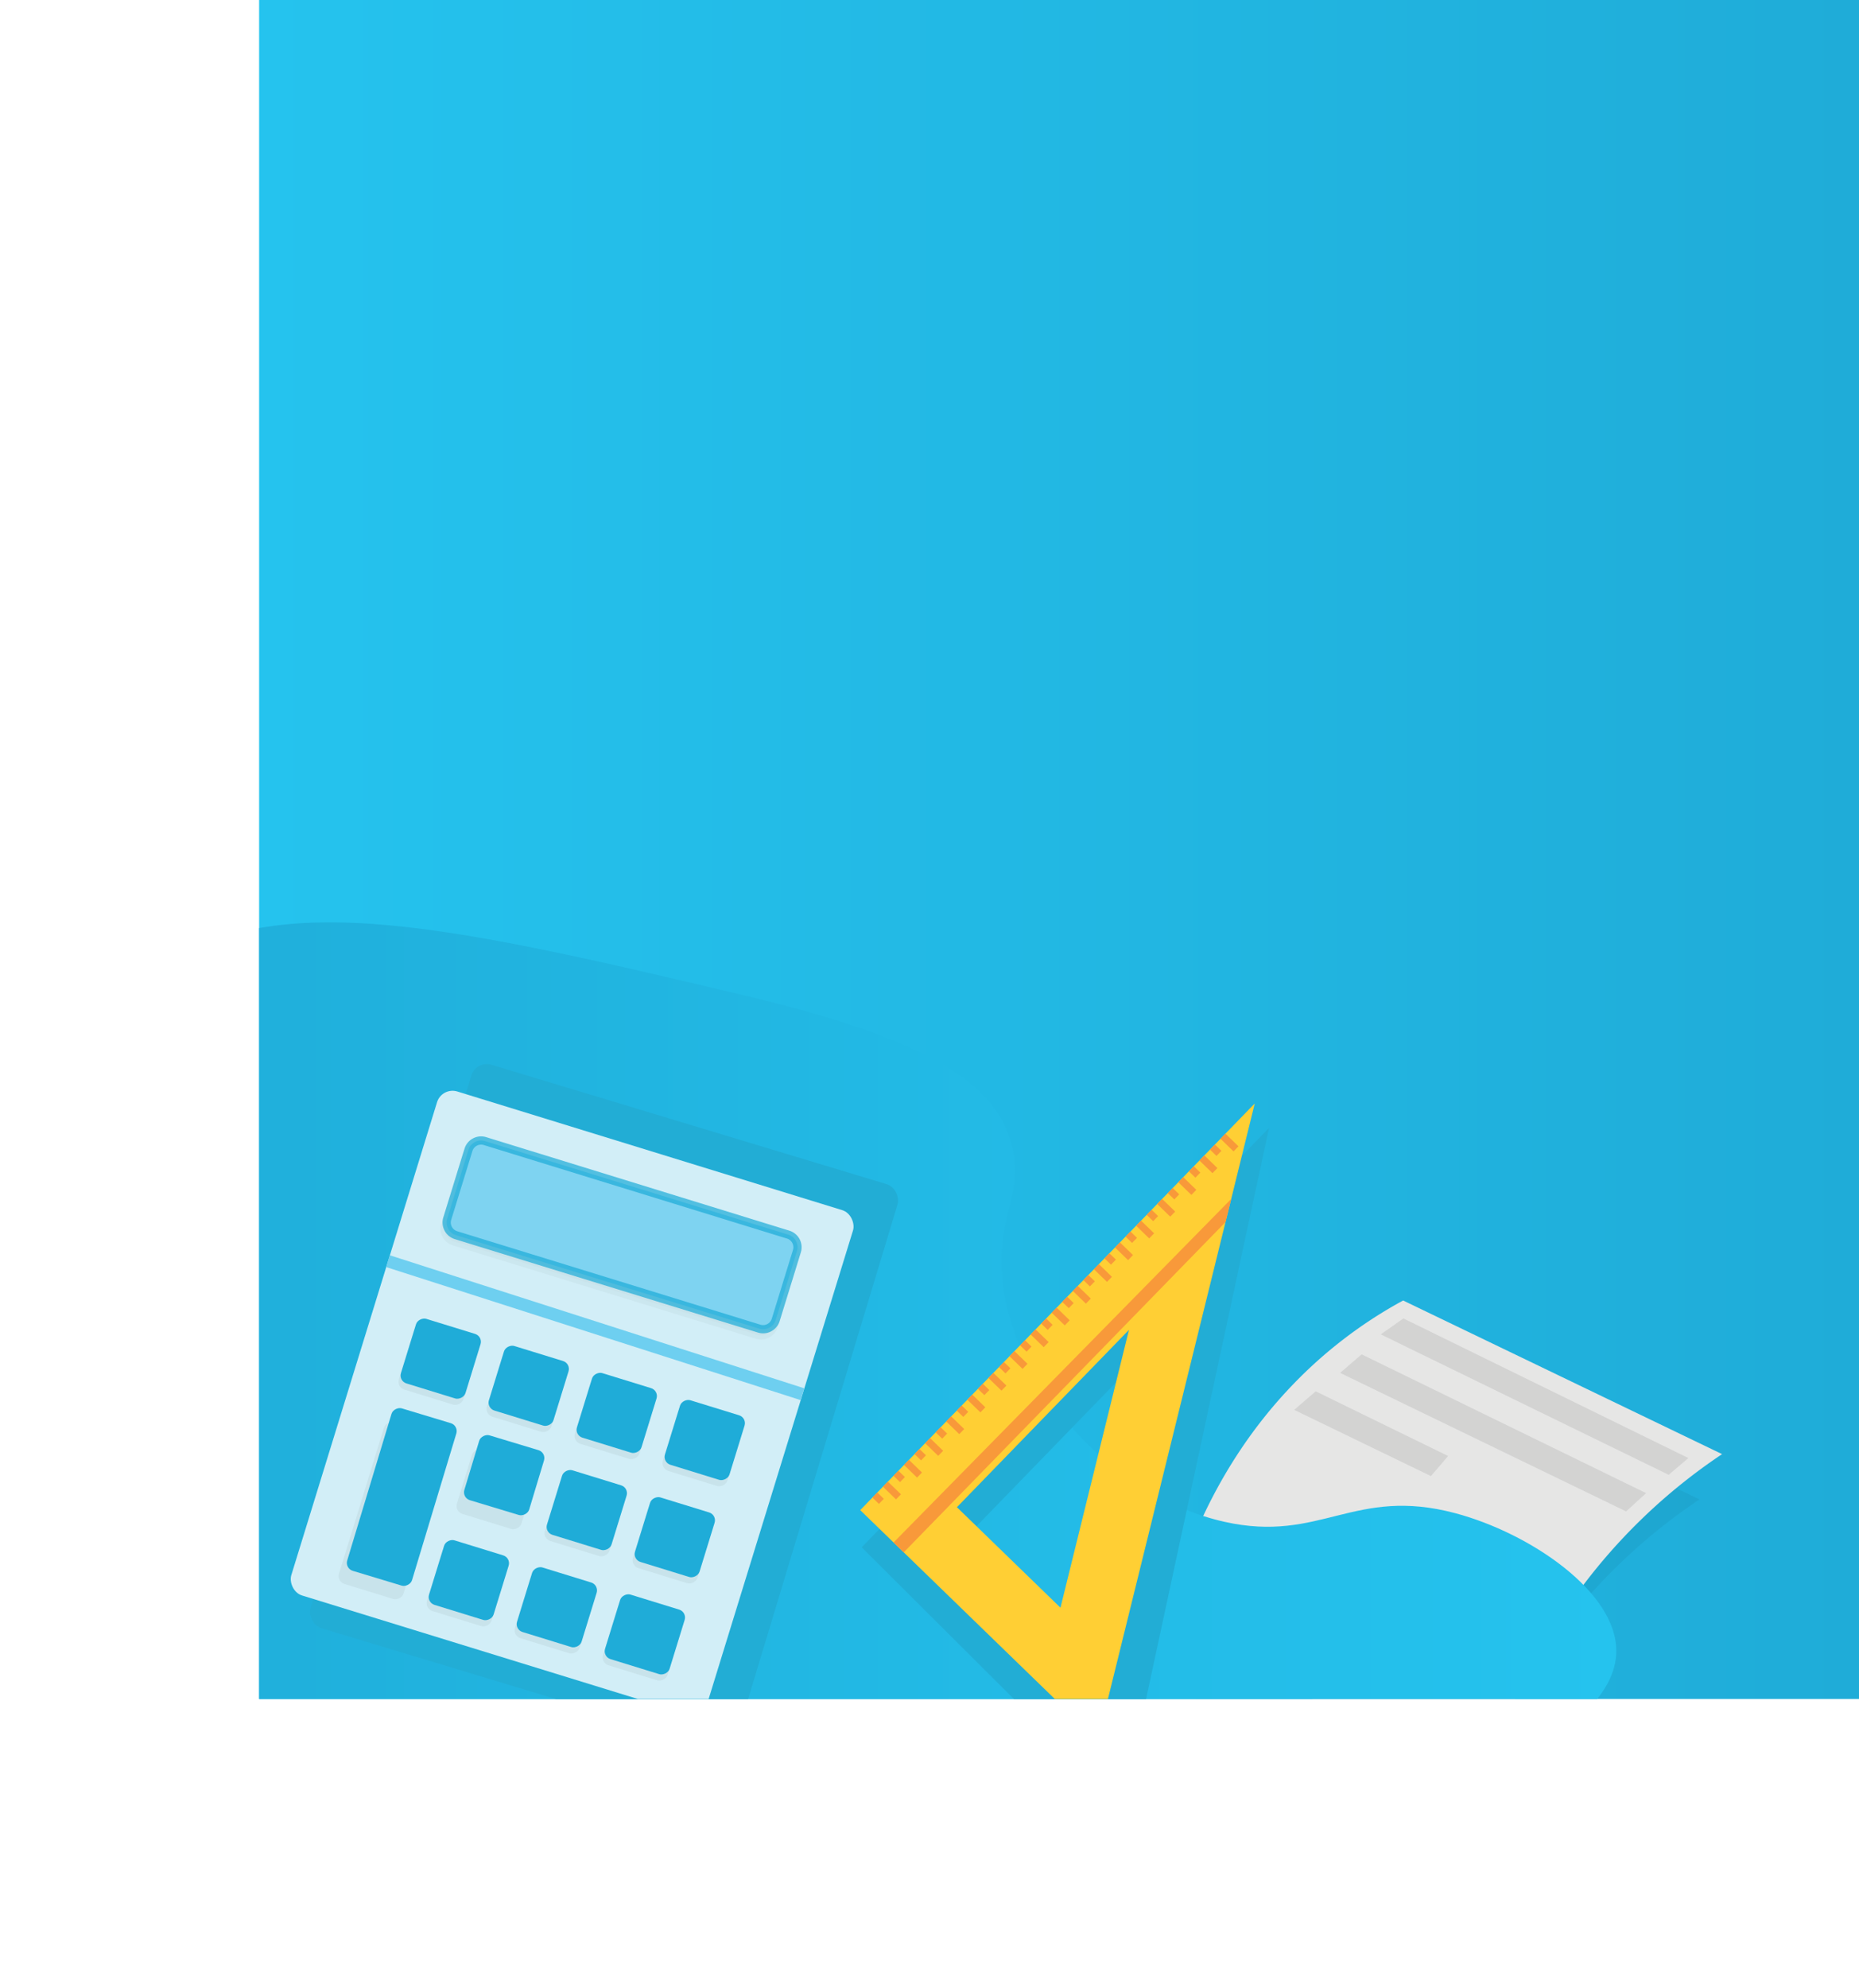 <svg xmlns="http://www.w3.org/2000/svg" xmlns:xlink="http://www.w3.org/1999/xlink" viewBox="0 0 902.85 965.39"><defs><style>.cls-1,.cls-15,.cls-17,.cls-19{fill:none;}.cls-2{isolation:isolate;}.cls-3{fill:url(#linear-gradient);}.cls-4{clip-path:url(#clip-path);}.cls-5{opacity:0.05;mix-blend-mode:multiply;}.cls-14,.cls-6{fill:#010101;}.cls-7{fill:#e6e6e5;}.cls-8{fill:#ccc;opacity:0.75;}.cls-9{fill:url(#linear-gradient-2);}.cls-10{fill:#22add5;}.cls-11{fill:#ffcf34;}.cls-12{fill:#f8993a;}.cls-13{fill:#d2eef7;}.cls-14,.cls-16,.cls-19{fill-rule:evenodd;}.cls-15{stroke:#010101;}.cls-15,.cls-17,.cls-19{stroke-miterlimit:10;}.cls-15,.cls-17{stroke-width:4px;opacity:0.7;mix-blend-mode:darken;}.cls-16{fill:#7ed3f1;}.cls-17{stroke:#1cabd7;}.cls-18{fill:#1facd8;}.cls-19{stroke:#6ecff0;stroke-width:6px;}</style><linearGradient id="linear-gradient" x1="125.85" y1="412.5" x2="902.85" y2="412.5" gradientUnits="userSpaceOnUse"><stop offset="0" stop-color="#25c3ee"/><stop offset="1" stop-color="#1facd8"/></linearGradient><clipPath id="clip-path" transform="translate(125.85)"><rect class="cls-1" width="777" height="825" transform="translate(777 825) rotate(180)"/></clipPath><linearGradient id="linear-gradient-2" x1="-2029.25" y1="706.63" x2="-1244.28" y2="706.63" gradientTransform="matrix(-1, 0, 0, 1, -1370.13, 0)" xlink:href="#linear-gradient"/></defs><g class="cls-2"><g id="Layer_2" data-name="Layer 2"><g id="Layer_1-2" data-name="Layer 1"><rect class="cls-3" x="125.85" width="777" height="825"/><g class="cls-4"><g class="cls-5"><path class="cls-6" d="M699.51,728.09,544.6,653.49a219.25,219.25,0,0,0-53.42,40.71C448.38,738.6,434,790,429.1,812.53L584,887.14a296.46,296.46,0,0,1,54.58-103.72A278.06,278.06,0,0,1,699.51,728.09Z" transform="translate(125.85)"/></g><path class="cls-7" d="M710.51,706.09,555.6,631.49a219.25,219.25,0,0,0-53.42,40.71C459.38,716.6,445,768,440.1,790.53L595,865.14a296.46,296.46,0,0,1,54.58-103.72A278.06,278.06,0,0,1,710.51,706.09Z" transform="translate(125.85)"/><path class="cls-8" d="M684.58,716.14l-139.84-68.2,11-7.73L694.13,708Z" transform="translate(125.85)"/><path class="cls-8" d="M663.9,733.91,525,666.64l10.43-9,138.17,67.39Z" transform="translate(125.85)"/><path class="cls-8" d="M513.14,675.6l-10.44,9,66.41,32.16,8.34-9.76Z" transform="translate(125.85)"/><path class="cls-9" d="M659.12,801.45c-.12-28.66-42-57-78.12-66.66-49.28-13.16-65.43,14.61-112.1,4.18-52.61-11.76-99.78-62.18-107.33-112.7-5.2-34.77,10.76-45.32,3.58-71.56-8.59-31.37-47.46-51.72-128-71C80.63,446.37,4.55,430.59-56.74,474.21c-71.9,51.18-69.82,147.37-68.84,193.2.74,33.9,8.81,143.87,99.29,226.59,139.74,127.75,358.38,57.47,556-6C650.1,849.4,659.18,815.65,659.12,801.45Z" transform="translate(125.85)"/><path class="cls-10" d="M419.41,877.68,292.64,751.33,490.48,547.69ZM345.83,743.74l50.28,48.8,33.27-134.9Z" transform="translate(125.85)"/><path class="cls-11" d="M407.25,845.18,291.93,733.28,483.54,535.81ZM338.89,731.87l50.29,48.79,33.26-134.9Z" transform="translate(125.85)"/><rect class="cls-12" x="466.87" y="553.06" width="8.86" height="3.44" transform="translate(645.24 -171.57) rotate(44.14)"/><rect class="cls-12" x="462.37" y="556.8" width="4.43" height="3.44" transform="translate(645.97 -165.84) rotate(44.14)"/><rect class="cls-12" x="456.63" y="563.63" width="8.86" height="3.44" transform="translate(649.72 -161.46) rotate(44.14)"/><rect class="cls-12" x="452.13" y="567.36" width="4.43" height="3.44" transform="translate(650.43 -155.73) rotate(44.14)"/><rect class="cls-12" x="446.38" y="574.19" width="8.86" height="3.44" transform="translate(654.18 -151.34) rotate(44.14)"/><rect class="cls-12" x="441.88" y="577.92" width="4.43" height="3.44" transform="translate(654.89 -145.61) rotate(44.14)"/><rect class="cls-12" x="436.13" y="584.75" width="8.86" height="3.44" transform="translate(658.63 -141.22) rotate(44.14)"/><rect class="cls-12" x="431.63" y="588.48" width="4.43" height="3.44" transform="translate(659.35 -135.49) rotate(44.14)"/><rect class="cls-12" x="425.88" y="595.31" width="8.86" height="3.44" transform="translate(663.11 -131.1) rotate(44.14)"/><rect class="cls-12" x="421.38" y="599.05" width="4.43" height="3.44" transform="translate(663.81 -125.37) rotate(44.14)"/><rect class="cls-12" x="415.64" y="605.87" width="8.86" height="3.44" transform="translate(667.56 -120.99) rotate(44.14)"/><rect class="cls-12" x="411.14" y="609.61" width="4.43" height="3.44" transform="translate(668.27 -115.26) rotate(44.14)"/><rect class="cls-12" x="405.39" y="616.43" width="8.86" height="3.44" transform="translate(672.03 -110.87) rotate(44.14)"/><rect class="cls-12" x="400.89" y="620.17" width="4.43" height="3.44" transform="translate(672.74 -105.14) rotate(44.14)"/><rect class="cls-12" x="395.14" y="626.99" width="8.86" height="3.44" transform="translate(676.49 -100.75) rotate(44.14)"/><rect class="cls-12" x="390.64" y="630.73" width="4.43" height="3.44" transform="translate(677.18 -95.02) rotate(44.14)"/><rect class="cls-12" x="384.89" y="637.55" width="8.86" height="3.44" transform="translate(680.94 -90.63) rotate(44.14)"/><rect class="cls-12" x="380.4" y="641.29" width="4.43" height="3.44" transform="translate(681.66 -84.9) rotate(44.14)"/><rect class="cls-12" x="374.65" y="648.11" width="8.86" height="3.44" transform="translate(685.41 -80.51) rotate(44.14)"/><rect class="cls-12" x="370.15" y="651.85" width="4.43" height="3.44" transform="translate(686.12 -74.78) rotate(44.14)"/><rect class="cls-12" x="364.4" y="658.67" width="8.86" height="3.44" transform="translate(689.86 -70.4) rotate(44.14)"/><rect class="cls-12" x="359.9" y="662.41" width="4.43" height="3.44" transform="translate(690.58 -64.67) rotate(44.14)"/><rect class="cls-12" x="354.15" y="669.23" width="8.86" height="3.44" transform="translate(694.32 -60.28) rotate(44.14)"/><rect class="cls-12" x="349.65" y="672.97" width="4.43" height="3.44" transform="translate(695.04 -54.55) rotate(44.14)"/><rect class="cls-12" x="343.91" y="679.79" width="8.86" height="3.44" transform="translate(698.79 -50.16) rotate(44.14)"/><rect class="cls-12" x="339.41" y="683.53" width="4.43" height="3.44" transform="translate(699.5 -44.43) rotate(44.14)"/><rect class="cls-12" x="333.66" y="690.35" width="8.86" height="3.44" transform="translate(703.24 -40.05) rotate(44.14)"/><rect class="cls-12" x="329.16" y="694.09" width="4.43" height="3.44" transform="translate(703.96 -34.31) rotate(44.14)"/><rect class="cls-12" x="323.41" y="700.91" width="8.86" height="3.44" transform="translate(707.72 -29.93) rotate(44.14)"/><rect class="cls-12" x="318.91" y="704.65" width="4.43" height="3.44" transform="translate(708.4 -24.2) rotate(44.14)"/><rect class="cls-12" x="313.16" y="711.47" width="8.86" height="3.44" transform="translate(712.16 -19.82) rotate(44.14)"/><rect class="cls-12" x="308.66" y="715.21" width="4.43" height="3.44" transform="translate(712.88 -14.08) rotate(44.14)"/><rect class="cls-12" x="302.92" y="722.03" width="8.86" height="3.44" transform="translate(716.64 -9.69) rotate(44.14)"/><rect class="cls-12" x="298.42" y="725.77" width="4.43" height="3.44" transform="translate(717.35 -3.96) rotate(44.14)"/><polygon class="cls-12" points="438.92 753.79 595.19 593.41 597.96 582.17 433.98 748.99 438.92 753.79"/><rect class="cls-10" x="63.51" y="542.53" width="215.63" height="284.98" rx="7.88" transform="matrix(-0.96, -0.29, 0.29, -0.96, 259.17, 1390.11)"/><rect class="cls-13" x="46.3" y="553.13" width="211.4" height="256.08" rx="7.88" transform="translate(222.5 1376.9) rotate(-162.87)"/><g class="cls-5"><path class="cls-14" d="M94.6,602.77l147.29,45.39a6.42,6.42,0,0,0,8-4.25q5.15-16.71,10.3-33.41a6.43,6.43,0,0,0-4.25-8L108.67,557.08a6.42,6.42,0,0,0-8,4.25l-10.3,33.41A6.43,6.43,0,0,0,94.6,602.77Z" transform="translate(125.85)"/><path class="cls-15" d="M94.6,602.77l147.29,45.39a6.42,6.42,0,0,0,8-4.25q5.15-16.71,10.3-33.41a6.43,6.43,0,0,0-4.25-8L108.67,557.08a6.42,6.42,0,0,0-8,4.25l-10.3,33.41A6.43,6.43,0,0,0,94.6,602.77Z" transform="translate(125.85)"/></g><path class="cls-16" d="M95.6,599.77l147.29,45.39a6.42,6.42,0,0,0,8-4.25q5.15-16.71,10.3-33.41a6.43,6.43,0,0,0-4.25-8L109.67,554.08a6.42,6.42,0,0,0-8,4.25l-10.3,33.41A6.43,6.43,0,0,0,95.6,599.77Z" transform="translate(125.85)"/><path class="cls-17" d="M95.6,599.77l147.29,45.39a6.42,6.42,0,0,0,8-4.25q5.15-16.71,10.3-33.41a6.43,6.43,0,0,0-4.25-8L109.67,554.08a6.42,6.42,0,0,0-8,4.25l-10.3,33.41A6.43,6.43,0,0,0,95.6,599.77Z" transform="translate(125.85)"/><g class="cls-5"><rect class="cls-6" x="199.02" y="685.82" width="32.8" height="32.8" rx="4" transform="translate(-393.25 701.28) rotate(-72.87)"/><rect class="cls-6" x="156.28" y="672.65" width="32.8" height="32.8" rx="4" transform="translate(-410.81 651.14) rotate(-72.87)"/><rect class="cls-6" x="113.54" y="659.48" width="32.8" height="32.8" rx="4" transform="translate(-428.38 601.01) rotate(-72.87)"/><rect class="cls-6" x="70.8" y="646.31" width="32.8" height="32.8" rx="4" transform="translate(-445.95 550.87) rotate(-72.87)"/><rect class="cls-6" x="184.48" y="733" width="32.8" height="32.8" rx="4" transform="translate(-448.59 720.67) rotate(-72.87)"/><rect class="cls-6" x="141.74" y="719.83" width="32.8" height="32.8" rx="4" transform="translate(-466.16 670.54) rotate(-72.87)"/><rect class="cls-6" x="99" y="706.66" width="32.8" height="32.8" rx="4" transform="translate(-483.73 620.4) rotate(-72.87)"/><rect class="cls-6" x="24.3" y="717.08" width="82.17" height="32.8" rx="4" transform="translate(-528.97 579.96) rotate(-72.87)"/><rect class="cls-6" x="169.94" y="780.18" width="32.8" height="32.8" rx="4" transform="translate(-503.94 740.06) rotate(-72.87)"/><rect class="cls-6" x="127.2" y="767.01" width="32.8" height="32.8" rx="4" transform="translate(-521.51 689.93) rotate(-72.87)"/><rect class="cls-6" x="84.46" y="753.84" width="32.8" height="32.8" rx="4" transform="translate(-539.07 639.79) rotate(-72.87)"/></g><rect class="cls-18" x="200.02" y="682.82" width="32.8" height="32.8" rx="4" transform="translate(-389.67 700.12) rotate(-72.87)"/><rect class="cls-18" x="157.28" y="669.65" width="32.8" height="32.8" rx="4" transform="translate(-407.24 649.98) rotate(-72.87)"/><rect class="cls-18" x="114.54" y="656.48" width="32.8" height="32.8" rx="4" transform="translate(-424.81 599.85) rotate(-72.87)"/><rect class="cls-18" x="71.8" y="643.31" width="32.8" height="32.8" rx="4" transform="translate(-442.37 549.71) rotate(-72.87)"/><rect class="cls-18" x="185.48" y="730" width="32.8" height="32.8" rx="4" transform="translate(-445.02 719.51) rotate(-72.87)"/><rect class="cls-18" x="142.74" y="716.83" width="32.8" height="32.8" rx="4" transform="translate(-462.59 669.38) rotate(-72.87)"/><rect class="cls-18" x="100" y="703.66" width="32.8" height="32.8" rx="4" transform="matrix(0.29, -0.96, 0.96, 0.29, -480.15, 619.24)"/><rect class="cls-18" x="25.3" y="714.08" width="82.17" height="32.8" rx="4" transform="matrix(0.29, -0.96, 0.96, 0.29, -525.39, 578.8)"/><rect class="cls-18" x="170.94" y="777.18" width="32.8" height="32.8" rx="4" transform="translate(-500.37 738.9) rotate(-72.87)"/><rect class="cls-18" x="128.2" y="764.01" width="32.8" height="32.8" rx="4" transform="translate(-517.94 688.77) rotate(-72.87)"/><rect class="cls-18" x="85.46" y="750.84" width="32.8" height="32.8" rx="4" transform="translate(-535.5 638.63) rotate(-72.87)"/><path class="cls-19" d="M263.88,677l-201.3-64.6" transform="translate(125.85)"/></g></g></g></g></svg>